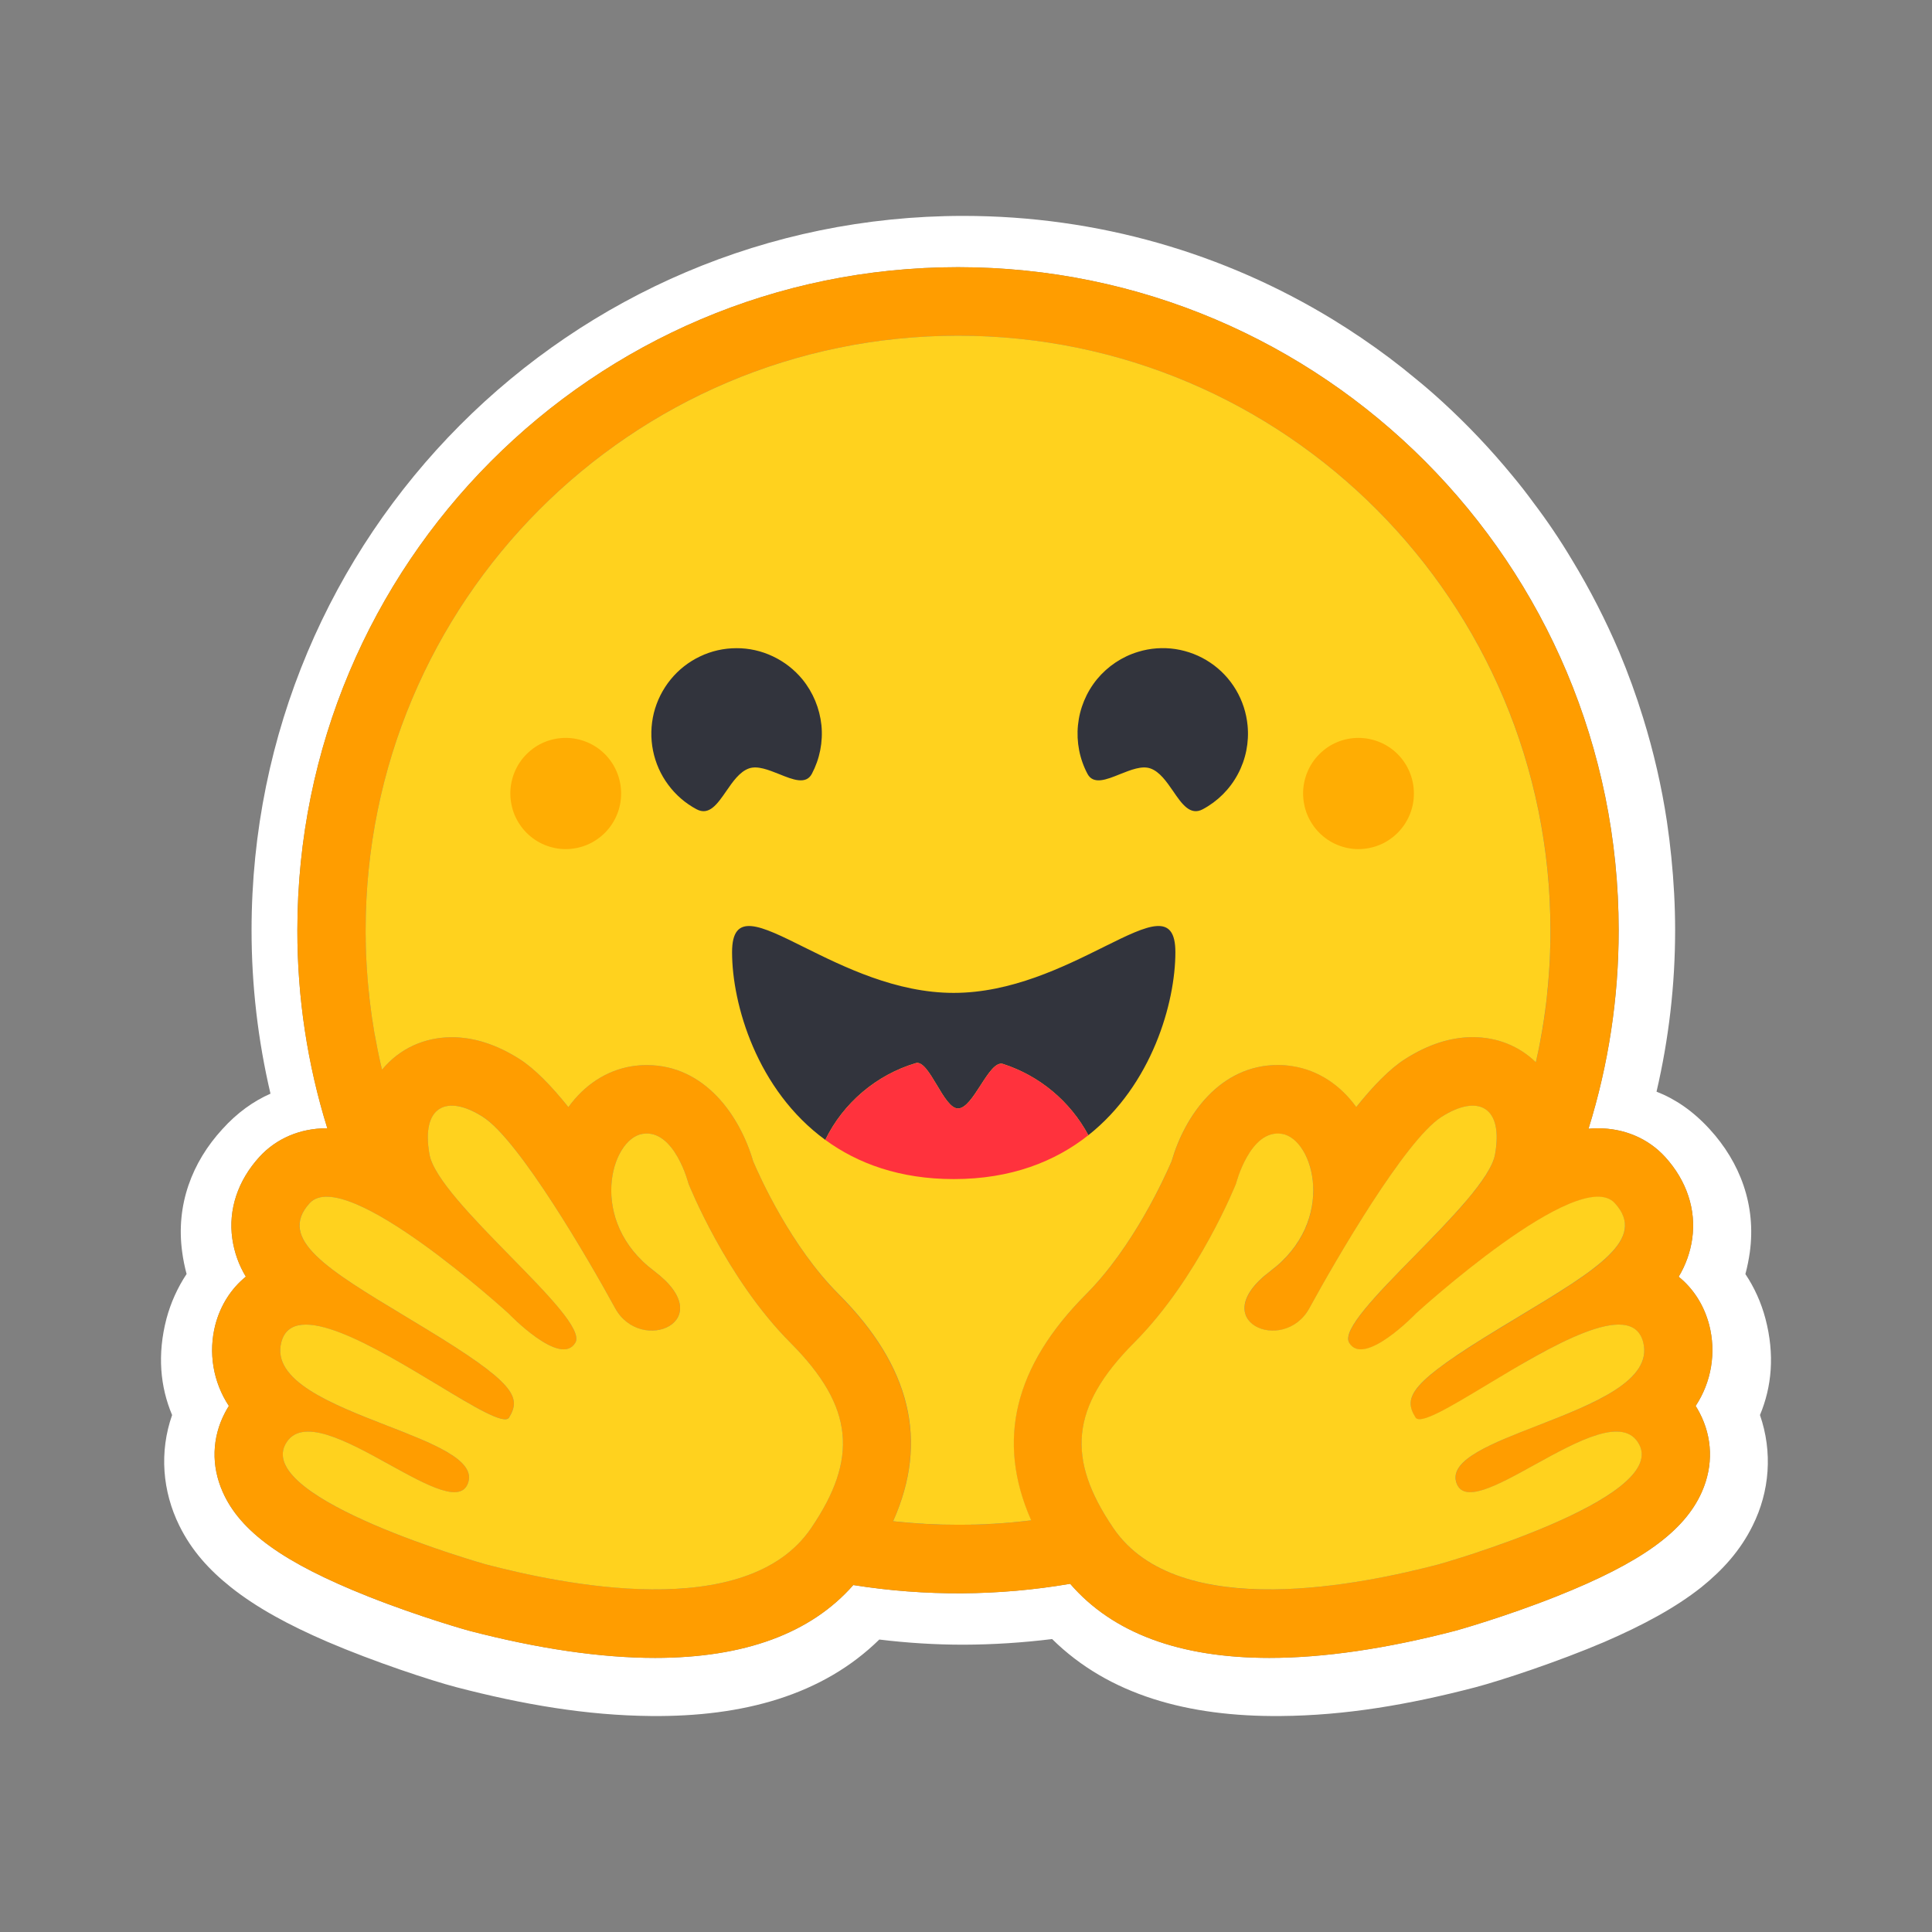 <svg width="24" height="24" viewBox="0 0 24 24" fill="none" xmlns="http://www.w3.org/2000/svg">
<rect x="0" y="0" width="24" height="24" fill="#808080" stroke="none"/>
<path d="M21.931 16.381C21.879 16.184 21.795 15.996 21.682 15.827C21.706 15.737 21.724 15.646 21.737 15.555C21.817 14.972 21.616 14.439 21.237 14.026C21.031 13.801 20.811 13.652 20.578 13.561C20.731 12.904 20.809 12.231 20.809 11.556C20.809 11.248 20.792 10.946 20.762 10.649C20.747 10.5 20.729 10.352 20.707 10.204C20.641 9.768 20.542 9.338 20.411 8.916C20.326 8.64 20.227 8.367 20.115 8.1C19.947 7.705 19.751 7.322 19.528 6.955C19.382 6.71 19.223 6.474 19.051 6.247C18.967 6.132 18.88 6.02 18.789 5.911C18.519 5.582 18.226 5.273 17.912 4.986C17.807 4.89 17.7 4.797 17.59 4.708C17.481 4.617 17.37 4.529 17.257 4.444C17.03 4.274 16.794 4.114 16.552 3.966C15.214 3.15 13.644 2.682 11.967 2.682C7.083 2.682 3.125 6.655 3.125 11.556C3.125 12.24 3.204 12.921 3.36 13.586C3.151 13.678 2.949 13.82 2.763 14.026C2.384 14.438 2.183 14.97 2.263 15.552C2.275 15.645 2.294 15.736 2.318 15.826C2.205 15.996 2.121 16.184 2.068 16.381C1.952 16.826 1.99 17.227 2.138 17.578C1.977 18.037 2.018 18.526 2.227 18.951C2.38 19.262 2.598 19.502 2.867 19.716C3.187 19.971 3.587 20.188 4.07 20.396C4.646 20.643 5.349 20.875 5.669 20.959C6.495 21.174 7.287 21.31 8.089 21.317C9.233 21.328 10.218 21.058 10.923 20.367C11.269 20.409 11.618 20.431 11.967 20.431C12.336 20.43 12.704 20.406 13.07 20.361C13.774 21.056 14.762 21.328 15.91 21.317C16.712 21.311 17.505 21.175 18.328 20.96C18.65 20.875 19.353 20.643 19.93 20.397C20.412 20.188 20.813 19.972 21.135 19.717C21.401 19.502 21.619 19.262 21.772 18.952C21.984 18.527 22.022 18.038 21.863 17.578C22.01 17.227 22.048 16.826 21.931 16.381ZM21.112 17.548C21.274 17.857 21.285 18.207 21.141 18.532C20.924 19.025 20.385 19.413 19.337 19.83C18.686 20.089 18.09 20.255 18.084 20.256C17.223 20.481 16.444 20.595 15.769 20.595C14.652 20.595 13.821 20.285 13.294 19.674C12.403 19.827 11.492 19.832 10.6 19.69C10.072 20.291 9.245 20.595 8.138 20.595C7.463 20.595 6.684 20.481 5.823 20.256C5.817 20.255 5.221 20.089 4.569 19.83C3.522 19.413 2.983 19.025 2.766 18.532C2.622 18.207 2.633 17.857 2.795 17.548C2.81 17.52 2.826 17.492 2.843 17.465C2.746 17.318 2.681 17.152 2.652 16.979C2.623 16.805 2.631 16.627 2.675 16.457C2.74 16.211 2.873 16.006 3.054 15.859C2.967 15.716 2.91 15.556 2.886 15.389C2.834 15.027 2.954 14.666 3.223 14.371C3.433 14.142 3.729 14.016 4.057 14.016H4.066C3.819 13.22 3.693 12.39 3.694 11.556C3.694 7.007 7.368 3.319 11.901 3.319C16.434 3.319 20.108 7.007 20.108 11.556C20.108 12.393 19.982 13.224 19.733 14.022C19.773 14.018 19.811 14.016 19.85 14.016C20.178 14.016 20.474 14.142 20.684 14.371C20.953 14.666 21.073 15.028 21.021 15.39C20.997 15.556 20.94 15.716 20.853 15.86C21.034 16.006 21.167 16.211 21.232 16.457C21.276 16.627 21.284 16.805 21.255 16.979C21.226 17.153 21.161 17.318 21.064 17.465C21.081 17.492 21.097 17.52 21.112 17.548Z" fill="white"/>
<path d="M21.064 17.465C21.161 17.318 21.226 17.152 21.255 16.979C21.284 16.805 21.276 16.627 21.232 16.457C21.167 16.211 21.034 16.006 20.853 15.86C20.94 15.716 20.997 15.556 21.021 15.39C21.073 15.028 20.953 14.666 20.684 14.371C20.474 14.142 20.178 14.016 19.85 14.016C19.811 14.016 19.773 14.018 19.733 14.022C19.982 13.224 20.108 12.392 20.107 11.556C20.107 7.007 16.433 3.319 11.901 3.319C7.368 3.319 3.694 7.007 3.694 11.556C3.693 12.39 3.818 13.22 4.066 14.016H4.057C3.729 14.016 3.432 14.142 3.223 14.371C2.954 14.666 2.834 15.027 2.886 15.389C2.91 15.556 2.967 15.716 3.054 15.859C2.873 16.006 2.74 16.211 2.675 16.457C2.631 16.627 2.623 16.805 2.652 16.979C2.681 17.152 2.746 17.318 2.843 17.465C2.826 17.492 2.81 17.52 2.795 17.549C2.633 17.858 2.622 18.207 2.766 18.532C2.983 19.025 3.522 19.413 4.57 19.83C5.221 20.089 5.817 20.255 5.823 20.257C6.684 20.481 7.463 20.595 8.138 20.595C9.245 20.595 10.072 20.291 10.6 19.69C11.493 19.832 12.403 19.827 13.294 19.675C13.821 20.285 14.652 20.595 15.769 20.595C16.444 20.595 17.223 20.481 18.084 20.257C18.09 20.255 18.686 20.089 19.338 19.83C20.385 19.413 20.924 19.025 21.142 18.532C21.285 18.207 21.274 17.858 21.112 17.549C21.097 17.52 21.081 17.492 21.064 17.465ZM10.222 18.749C10.177 18.829 10.128 18.907 10.076 18.983C9.94 19.183 9.76 19.336 9.552 19.45C9.154 19.668 8.65 19.744 8.138 19.744C7.329 19.744 6.5 19.554 6.035 19.433C6.012 19.427 3.187 18.626 3.544 17.945C3.605 17.83 3.704 17.784 3.828 17.784C4.332 17.784 5.249 18.537 5.644 18.537C5.732 18.537 5.794 18.499 5.819 18.407C5.987 17.803 3.266 17.549 3.495 16.673C3.535 16.518 3.645 16.455 3.799 16.455C4.465 16.455 5.96 17.63 6.272 17.63C6.296 17.63 6.314 17.623 6.323 17.608L6.327 17.602C6.474 17.359 6.39 17.182 5.384 16.564L5.288 16.505C4.182 15.833 3.405 15.429 3.847 14.946C3.898 14.89 3.97 14.866 4.057 14.866C4.161 14.866 4.287 14.901 4.425 14.959C5.009 15.206 5.819 15.881 6.157 16.175C6.257 16.262 6.315 16.315 6.315 16.315C6.315 16.315 6.744 16.762 7.003 16.762C7.062 16.762 7.113 16.739 7.147 16.68C7.331 16.369 5.442 14.933 5.335 14.34C5.263 13.938 5.386 13.735 5.613 13.735C5.721 13.735 5.853 13.781 5.998 13.873C6.45 14.161 7.322 15.665 7.641 16.25C7.748 16.446 7.931 16.529 8.095 16.529C8.422 16.529 8.677 16.203 8.125 15.789C7.296 15.166 7.587 14.148 7.983 14.085C8 14.082 8.017 14.081 8.034 14.081C8.394 14.081 8.553 14.704 8.553 14.704C8.553 14.704 9.018 15.877 9.818 16.679C10.543 17.407 10.645 18.004 10.222 18.749ZM12.808 18.887L12.766 18.892L12.696 18.9C12.658 18.904 12.621 18.907 12.584 18.911L12.547 18.914L12.514 18.917L12.467 18.921C12.449 18.922 12.432 18.924 12.415 18.925L12.363 18.928L12.351 18.929L12.31 18.931L12.293 18.932L12.244 18.935L12.188 18.937L12.137 18.939L12.102 18.94H12.085C12.074 18.94 12.064 18.94 12.053 18.94H12.036C12.025 18.94 12.015 18.94 12.004 18.941L11.961 18.941H11.9C11.852 18.941 11.805 18.941 11.757 18.94L11.719 18.939C11.708 18.939 11.697 18.939 11.686 18.938L11.646 18.937L11.595 18.935L11.549 18.933L11.537 18.933L11.494 18.93C11.482 18.93 11.47 18.929 11.458 18.928L11.43 18.927C11.395 18.924 11.359 18.922 11.324 18.919L11.287 18.916L11.241 18.912L11.186 18.907C11.156 18.904 11.125 18.901 11.095 18.898H11.094C11.537 17.904 11.313 16.976 10.416 16.077C9.828 15.487 9.437 14.617 9.356 14.425C9.191 13.86 8.756 13.231 8.034 13.231C7.973 13.231 7.912 13.236 7.852 13.245C7.535 13.295 7.259 13.478 7.061 13.753C6.848 13.487 6.641 13.275 6.454 13.156C6.171 12.976 5.889 12.885 5.614 12.885C5.272 12.885 4.965 13.026 4.751 13.282L4.746 13.289L4.734 13.238L4.733 13.236C4.693 13.062 4.659 12.885 4.631 12.708C4.631 12.707 4.631 12.706 4.63 12.705L4.624 12.665C4.621 12.643 4.618 12.621 4.615 12.6C4.612 12.582 4.61 12.564 4.608 12.546C4.605 12.528 4.603 12.51 4.601 12.492C4.598 12.474 4.596 12.456 4.594 12.438C4.592 12.42 4.59 12.403 4.588 12.386L4.587 12.382C4.579 12.303 4.571 12.223 4.565 12.144L4.562 12.098C4.561 12.085 4.56 12.073 4.559 12.06C4.559 12.057 4.559 12.054 4.558 12.051L4.555 12.001C4.554 11.982 4.553 11.964 4.552 11.945C4.551 11.927 4.55 11.909 4.549 11.89L4.547 11.842L4.547 11.827L4.545 11.783L4.544 11.745C4.544 11.73 4.544 11.714 4.543 11.699L4.543 11.652C4.542 11.636 4.543 11.62 4.542 11.604C4.542 11.588 4.542 11.572 4.542 11.556C4.542 7.477 7.837 4.17 11.902 4.17C15.966 4.17 19.261 7.477 19.261 11.556V11.652C19.261 11.668 19.261 11.684 19.26 11.699C19.26 11.713 19.26 11.726 19.259 11.739C19.259 11.751 19.259 11.762 19.259 11.774C19.259 11.789 19.258 11.803 19.257 11.818V11.819C19.256 11.852 19.255 11.884 19.253 11.917L19.253 11.927L19.25 11.976L19.248 12.014C19.242 12.105 19.235 12.195 19.227 12.286V12.287C19.225 12.304 19.223 12.321 19.221 12.338C19.217 12.378 19.213 12.417 19.208 12.457L19.203 12.496L19.197 12.543C19.195 12.56 19.193 12.577 19.191 12.594C19.188 12.613 19.185 12.632 19.182 12.651L19.175 12.695L19.168 12.746C19.165 12.763 19.162 12.78 19.159 12.796C19.156 12.813 19.153 12.83 19.15 12.847C19.144 12.88 19.138 12.914 19.132 12.947C19.119 13.014 19.105 13.08 19.091 13.146C19.087 13.163 19.084 13.18 19.08 13.196C18.873 12.994 18.599 12.884 18.296 12.884C18.022 12.884 17.739 12.975 17.457 13.155C17.269 13.274 17.062 13.486 16.849 13.752C16.651 13.477 16.375 13.294 16.059 13.244C15.998 13.235 15.937 13.23 15.876 13.23C15.154 13.23 14.719 13.859 14.555 14.425C14.473 14.616 14.082 15.486 13.493 16.077C12.597 16.973 12.371 17.897 12.808 18.887ZM20.406 16.898L20.403 16.906C20.401 16.912 20.399 16.918 20.396 16.923C20.393 16.931 20.389 16.939 20.385 16.947C20.376 16.967 20.365 16.985 20.353 17.003C20.337 17.028 20.319 17.051 20.3 17.073C20.296 17.078 20.291 17.083 20.286 17.088C20.279 17.095 20.272 17.102 20.265 17.11C20.134 17.24 19.935 17.354 19.71 17.459C19.684 17.47 19.658 17.482 19.632 17.493L19.606 17.505C19.589 17.513 19.571 17.52 19.553 17.528C19.535 17.535 19.517 17.543 19.5 17.55L19.445 17.573C19.319 17.625 19.189 17.675 19.062 17.724L19.008 17.745L18.954 17.766C18.919 17.78 18.884 17.794 18.849 17.808L18.798 17.829L18.747 17.85L18.722 17.86C18.706 17.867 18.689 17.874 18.673 17.881C18.3 18.042 18.032 18.205 18.089 18.408C18.09 18.413 18.092 18.419 18.094 18.424C18.099 18.439 18.106 18.453 18.114 18.466C18.119 18.474 18.125 18.482 18.132 18.489C18.198 18.558 18.319 18.547 18.471 18.492C18.483 18.488 18.495 18.483 18.508 18.478C18.517 18.474 18.526 18.471 18.534 18.468L18.547 18.462C18.582 18.447 18.619 18.431 18.657 18.413C18.666 18.408 18.676 18.404 18.685 18.399C18.871 18.308 19.081 18.185 19.291 18.073C19.323 18.056 19.355 18.039 19.387 18.022C19.439 17.995 19.492 17.969 19.545 17.944C19.743 17.851 19.929 17.784 20.078 17.784C20.148 17.784 20.21 17.799 20.262 17.832L20.271 17.838C20.297 17.856 20.32 17.879 20.338 17.905C20.342 17.911 20.347 17.917 20.351 17.924C20.355 17.931 20.359 17.938 20.362 17.945C20.436 18.085 20.374 18.231 20.23 18.374C20.091 18.512 19.875 18.646 19.629 18.771C19.611 18.78 19.592 18.789 19.574 18.798C18.842 19.159 17.885 19.43 17.872 19.433C17.616 19.5 17.251 19.587 16.84 19.652L16.779 19.662L16.77 19.663C16.676 19.677 16.583 19.69 16.489 19.7L16.48 19.701C16.31 19.721 16.135 19.735 15.96 19.741H15.958C15.895 19.743 15.832 19.744 15.769 19.744H15.696C15.601 19.743 15.505 19.739 15.409 19.731C15.407 19.731 15.404 19.731 15.402 19.731C15.368 19.728 15.334 19.725 15.3 19.721C15.241 19.715 15.182 19.707 15.124 19.698C15.101 19.694 15.077 19.69 15.054 19.686C15.043 19.684 15.032 19.682 15.022 19.68L15.019 19.679C14.986 19.673 14.952 19.666 14.919 19.658C14.899 19.654 14.88 19.649 14.861 19.644L14.849 19.641C14.84 19.639 14.83 19.636 14.821 19.634L14.816 19.632L14.786 19.624C14.775 19.62 14.764 19.617 14.753 19.614L14.749 19.613L14.721 19.604C14.711 19.601 14.7 19.597 14.689 19.594C14.681 19.591 14.672 19.588 14.663 19.585L14.644 19.578C14.626 19.572 14.607 19.565 14.589 19.558L14.572 19.552L14.558 19.546C14.53 19.535 14.503 19.523 14.476 19.511L14.458 19.502L14.455 19.501C14.448 19.498 14.442 19.495 14.435 19.492C14.423 19.486 14.411 19.48 14.398 19.473L14.395 19.472L14.377 19.462C14.345 19.446 14.314 19.428 14.283 19.409L14.267 19.399C14.258 19.393 14.25 19.388 14.242 19.383L14.22 19.368C14.212 19.363 14.204 19.358 14.197 19.352L14.183 19.342C14.168 19.331 14.153 19.321 14.139 19.309C14.132 19.304 14.124 19.297 14.117 19.292C14.1 19.279 14.084 19.265 14.068 19.251L14.067 19.25C14.051 19.237 14.036 19.223 14.021 19.208L14.021 19.207C14.013 19.2 14.005 19.192 13.998 19.185C13.99 19.177 13.983 19.169 13.975 19.162C13.968 19.154 13.96 19.146 13.953 19.138C13.946 19.13 13.94 19.123 13.933 19.115L13.93 19.112C13.895 19.071 13.863 19.029 13.832 18.984L13.82 18.966C13.812 18.954 13.804 18.943 13.796 18.931L13.774 18.895C13.762 18.878 13.751 18.861 13.741 18.843C13.733 18.831 13.725 18.818 13.718 18.805C13.712 18.795 13.705 18.784 13.699 18.774C13.696 18.768 13.693 18.762 13.69 18.756C13.686 18.75 13.682 18.744 13.679 18.738L13.674 18.728C13.672 18.725 13.671 18.724 13.67 18.722C13.664 18.71 13.657 18.698 13.651 18.686C13.648 18.681 13.645 18.676 13.642 18.671L13.634 18.654L13.625 18.637L13.608 18.604C13.606 18.598 13.603 18.593 13.6 18.587C13.595 18.575 13.589 18.563 13.584 18.551C13.582 18.547 13.579 18.542 13.577 18.537C13.57 18.521 13.563 18.504 13.556 18.488C13.552 18.477 13.547 18.466 13.543 18.455C13.53 18.423 13.519 18.39 13.508 18.357C13.505 18.348 13.502 18.338 13.499 18.328C13.492 18.306 13.485 18.284 13.48 18.261C13.473 18.235 13.467 18.209 13.462 18.182C13.458 18.166 13.455 18.15 13.453 18.135C13.45 18.119 13.448 18.103 13.446 18.088C13.442 18.056 13.439 18.025 13.438 17.994C13.438 17.989 13.437 17.984 13.437 17.978C13.437 17.968 13.436 17.958 13.436 17.947C13.431 17.531 13.641 17.131 14.09 16.68C14.889 15.878 15.355 14.705 15.355 14.705C15.355 14.705 15.367 14.656 15.394 14.585C15.402 14.562 15.412 14.538 15.421 14.515C15.432 14.489 15.444 14.463 15.457 14.438L15.46 14.43C15.476 14.398 15.494 14.366 15.513 14.336C15.518 14.329 15.522 14.322 15.527 14.315C15.541 14.293 15.556 14.273 15.572 14.253C15.584 14.237 15.597 14.223 15.611 14.209C15.657 14.161 15.71 14.121 15.77 14.1L15.778 14.098C15.783 14.096 15.788 14.095 15.793 14.093C15.799 14.092 15.805 14.09 15.811 14.089L15.813 14.089C15.826 14.086 15.839 14.084 15.852 14.083H15.853C15.86 14.083 15.867 14.083 15.873 14.083C15.891 14.083 15.908 14.084 15.925 14.087C15.997 14.098 16.065 14.141 16.124 14.208L16.132 14.217C16.152 14.24 16.169 14.264 16.185 14.289C16.196 14.308 16.207 14.328 16.218 14.349C16.222 14.357 16.226 14.365 16.23 14.374C16.232 14.378 16.234 14.383 16.235 14.387C16.239 14.396 16.243 14.405 16.247 14.414C16.267 14.466 16.283 14.52 16.294 14.575C16.305 14.634 16.312 14.694 16.314 14.755C16.315 14.781 16.315 14.808 16.314 14.836C16.314 14.846 16.313 14.857 16.312 14.867C16.304 14.983 16.279 15.097 16.238 15.205C16.233 15.216 16.229 15.227 16.225 15.238C16.204 15.288 16.18 15.336 16.152 15.383C16.137 15.41 16.12 15.437 16.102 15.463L16.09 15.479C16.048 15.539 16 15.595 15.948 15.647C15.896 15.699 15.841 15.747 15.783 15.79C15.724 15.834 15.669 15.882 15.619 15.934C15.473 16.088 15.439 16.224 15.471 16.326C15.475 16.338 15.48 16.349 15.485 16.36C15.497 16.384 15.513 16.406 15.532 16.425L15.537 16.431C15.542 16.436 15.548 16.441 15.554 16.445L15.559 16.45C15.574 16.461 15.589 16.471 15.604 16.479C15.609 16.482 15.613 16.484 15.618 16.487C15.639 16.497 15.662 16.506 15.685 16.512L15.691 16.514L15.7 16.516L15.708 16.518L15.716 16.52L15.724 16.522L15.732 16.523C15.737 16.524 15.743 16.525 15.749 16.526L15.754 16.526L15.764 16.527L15.771 16.528L15.781 16.529H15.787L15.797 16.529H15.831L15.841 16.529L15.852 16.528L15.865 16.527L15.878 16.525C15.881 16.525 15.884 16.525 15.887 16.524C15.931 16.518 15.975 16.505 16.015 16.487C16.024 16.483 16.033 16.479 16.041 16.475C16.058 16.466 16.075 16.456 16.09 16.446C16.113 16.431 16.134 16.415 16.153 16.397L16.167 16.384C16.169 16.381 16.171 16.38 16.173 16.377C16.187 16.364 16.199 16.35 16.211 16.335C16.232 16.308 16.25 16.28 16.267 16.251C16.456 15.904 16.656 15.562 16.864 15.226L16.892 15.18L16.921 15.134C16.936 15.111 16.95 15.088 16.965 15.066L16.979 15.043L17.009 14.997C17.048 14.936 17.087 14.876 17.127 14.816L17.156 14.772C17.216 14.683 17.275 14.597 17.334 14.515L17.363 14.475C17.427 14.387 17.493 14.3 17.562 14.216L17.59 14.183C17.594 14.177 17.599 14.172 17.603 14.167L17.63 14.135C17.635 14.13 17.639 14.125 17.644 14.12L17.67 14.091L17.683 14.076C17.695 14.063 17.708 14.049 17.721 14.036C17.73 14.027 17.738 14.018 17.747 14.01C17.796 13.96 17.85 13.914 17.909 13.875L17.922 13.866L17.936 13.857C17.945 13.852 17.953 13.847 17.962 13.842C18.192 13.711 18.382 13.701 18.491 13.811C18.558 13.878 18.594 13.988 18.593 14.141C18.593 14.148 18.593 14.155 18.592 14.162V14.169C18.592 14.176 18.591 14.184 18.591 14.191C18.591 14.199 18.59 14.208 18.589 14.217C18.588 14.226 18.588 14.232 18.587 14.24C18.587 14.242 18.586 14.244 18.586 14.246C18.585 14.253 18.584 14.26 18.584 14.267C18.584 14.269 18.584 14.271 18.583 14.273C18.582 14.283 18.58 14.292 18.579 14.301C18.578 14.31 18.576 14.318 18.575 14.327C18.574 14.331 18.573 14.336 18.572 14.341C18.57 14.355 18.566 14.369 18.562 14.382C18.555 14.407 18.546 14.432 18.535 14.456C18.53 14.466 18.525 14.477 18.52 14.487C18.51 14.508 18.498 14.53 18.485 14.552C18.479 14.563 18.472 14.575 18.465 14.586L18.454 14.603C18.443 14.621 18.431 14.639 18.419 14.656C18.407 14.674 18.394 14.692 18.38 14.711C18.362 14.735 18.343 14.76 18.323 14.786L18.308 14.805C18.265 14.858 18.221 14.911 18.177 14.963L18.141 15.003L18.123 15.024C18.098 15.052 18.073 15.079 18.048 15.107L18.029 15.127C18.016 15.141 18.003 15.155 17.99 15.169C17.977 15.183 17.964 15.197 17.951 15.211L17.911 15.254L17.87 15.296C17.857 15.31 17.843 15.325 17.829 15.339L17.747 15.424C17.353 15.829 16.938 16.233 16.798 16.485C16.788 16.502 16.78 16.518 16.772 16.536C16.753 16.581 16.744 16.621 16.75 16.652C16.752 16.663 16.755 16.673 16.761 16.682C16.769 16.696 16.778 16.708 16.789 16.72C16.794 16.725 16.8 16.73 16.806 16.734C16.834 16.754 16.869 16.765 16.905 16.764H16.916L16.927 16.763L16.939 16.762L16.948 16.761C16.949 16.76 16.951 16.76 16.952 16.76L16.961 16.758L16.963 16.758L16.972 16.756L16.976 16.755L16.986 16.752L16.998 16.748C17.006 16.746 17.014 16.743 17.022 16.74C17.04 16.734 17.057 16.727 17.074 16.719C17.078 16.717 17.082 16.715 17.087 16.712L17.099 16.706C17.116 16.697 17.133 16.688 17.15 16.678C17.164 16.67 17.177 16.662 17.19 16.653L17.203 16.645C17.208 16.642 17.212 16.639 17.216 16.636L17.229 16.627L17.236 16.622L17.255 16.609C17.272 16.597 17.288 16.585 17.305 16.572L17.306 16.571L17.332 16.551C17.368 16.523 17.402 16.494 17.432 16.467L17.453 16.449L17.455 16.448L17.465 16.438C17.49 16.416 17.513 16.395 17.531 16.377L17.539 16.37L17.557 16.352L17.568 16.342L17.572 16.338L17.573 16.337C17.582 16.327 17.582 16.327 17.592 16.318L17.593 16.317L17.596 16.314C17.597 16.313 17.599 16.312 17.6 16.31L17.602 16.309L17.605 16.305L17.625 16.288L17.636 16.278C17.642 16.273 17.647 16.268 17.653 16.262L17.667 16.25C17.669 16.249 17.671 16.246 17.674 16.244L17.688 16.232L17.708 16.214L17.719 16.205C17.761 16.168 17.813 16.123 17.872 16.073L17.896 16.052L17.936 16.019L17.977 15.985C18.03 15.94 18.087 15.893 18.148 15.844L18.188 15.812C18.222 15.784 18.257 15.757 18.293 15.729C18.307 15.718 18.321 15.706 18.336 15.695C18.372 15.667 18.409 15.639 18.445 15.612C18.528 15.549 18.614 15.485 18.701 15.424L18.739 15.398C18.765 15.379 18.791 15.361 18.817 15.344L18.84 15.328C18.887 15.296 18.934 15.265 18.982 15.235L19.005 15.22L19.029 15.205C19.052 15.191 19.076 15.177 19.099 15.162L19.122 15.149L19.168 15.121C19.184 15.113 19.199 15.104 19.214 15.095L19.223 15.09L19.259 15.07C19.274 15.062 19.289 15.054 19.304 15.047L19.326 15.035L19.348 15.024C19.397 14.999 19.447 14.976 19.498 14.955C19.506 14.952 19.512 14.95 19.519 14.946C19.533 14.941 19.547 14.935 19.56 14.931C19.574 14.926 19.587 14.921 19.6 14.917C19.612 14.913 19.623 14.909 19.635 14.905L19.639 14.904C19.645 14.902 19.651 14.901 19.657 14.899L19.658 14.899C19.671 14.895 19.683 14.892 19.695 14.889H19.696C19.714 14.885 19.732 14.881 19.749 14.878C19.755 14.877 19.761 14.876 19.767 14.875C19.783 14.873 19.8 14.871 19.817 14.87C19.828 14.869 19.839 14.869 19.849 14.869H19.858C19.868 14.869 19.879 14.869 19.889 14.87C19.894 14.87 19.899 14.871 19.903 14.872H19.905C19.91 14.873 19.915 14.873 19.919 14.874C19.924 14.875 19.929 14.876 19.933 14.877H19.935C19.939 14.878 19.943 14.879 19.948 14.881C19.985 14.891 20.019 14.909 20.047 14.936L20.05 14.938L20.055 14.943L20.06 14.948C20.099 14.989 20.131 15.036 20.155 15.088L20.159 15.096C20.167 15.116 20.174 15.136 20.178 15.157C20.191 15.214 20.188 15.274 20.168 15.33C20.16 15.354 20.15 15.378 20.138 15.4L20.13 15.415C20.1 15.466 20.064 15.513 20.023 15.556L20.015 15.566C19.995 15.586 19.976 15.606 19.955 15.625C19.949 15.631 19.942 15.637 19.935 15.643L19.925 15.653C19.903 15.672 19.882 15.69 19.859 15.708C19.856 15.711 19.852 15.715 19.848 15.718C19.832 15.73 19.816 15.743 19.8 15.756C19.743 15.799 19.685 15.841 19.626 15.882C19.591 15.906 19.555 15.93 19.518 15.954C19.449 16 19.379 16.045 19.309 16.088C19.289 16.101 19.268 16.114 19.248 16.126C19.057 16.244 18.845 16.37 18.619 16.508L18.561 16.543C18.497 16.582 18.436 16.62 18.379 16.655L18.351 16.673L18.297 16.708C18.275 16.722 18.254 16.735 18.234 16.749C18.218 16.759 18.204 16.768 18.189 16.778L18.16 16.797C18.146 16.806 18.132 16.816 18.118 16.825L18.104 16.834C18.09 16.843 18.076 16.853 18.062 16.862L18.04 16.877L18.014 16.896L17.99 16.912C17.952 16.939 17.914 16.967 17.877 16.994L17.864 17.004C17.849 17.016 17.835 17.027 17.821 17.038L17.804 17.052C17.773 17.076 17.746 17.099 17.721 17.122L17.709 17.133C17.703 17.139 17.696 17.145 17.689 17.152C17.685 17.156 17.681 17.16 17.676 17.165L17.67 17.171C17.656 17.185 17.642 17.199 17.629 17.214L17.623 17.221C17.609 17.238 17.596 17.254 17.585 17.269L17.58 17.276C17.568 17.295 17.556 17.314 17.547 17.335L17.544 17.342L17.542 17.347L17.54 17.351L17.538 17.357C17.537 17.359 17.536 17.363 17.535 17.366C17.531 17.377 17.528 17.389 17.526 17.401L17.525 17.408L17.524 17.414L17.524 17.42V17.45C17.524 17.453 17.524 17.456 17.524 17.458C17.525 17.46 17.525 17.461 17.525 17.463C17.525 17.465 17.526 17.468 17.526 17.471L17.528 17.481V17.482C17.529 17.485 17.529 17.489 17.53 17.492C17.531 17.495 17.532 17.499 17.533 17.503C17.536 17.514 17.54 17.525 17.544 17.535C17.544 17.536 17.545 17.537 17.545 17.538C17.546 17.54 17.547 17.543 17.549 17.546C17.553 17.557 17.559 17.568 17.564 17.578L17.571 17.589L17.577 17.6L17.584 17.612C17.585 17.613 17.586 17.615 17.588 17.617L17.59 17.619L17.592 17.621L17.595 17.623C17.596 17.625 17.598 17.626 17.6 17.627C17.602 17.628 17.604 17.628 17.607 17.629C17.609 17.63 17.611 17.631 17.613 17.631C17.67 17.644 17.785 17.597 17.938 17.516L17.965 17.502L18.012 17.476L18.035 17.464C18.051 17.455 18.067 17.445 18.084 17.435L18.115 17.418C18.317 17.301 18.559 17.151 18.808 17.004C18.832 16.991 18.855 16.977 18.879 16.963L18.926 16.933C18.95 16.919 18.973 16.906 18.997 16.893C19.097 16.835 19.199 16.78 19.302 16.728L19.348 16.704C19.379 16.689 19.409 16.674 19.439 16.66C19.497 16.632 19.556 16.606 19.615 16.581L19.648 16.568L19.652 16.566C19.824 16.498 19.98 16.455 20.107 16.455C20.134 16.455 20.161 16.457 20.188 16.462H20.189C20.198 16.463 20.206 16.465 20.214 16.467H20.215C20.227 16.47 20.238 16.474 20.249 16.478C20.258 16.481 20.267 16.485 20.275 16.49C20.311 16.508 20.342 16.535 20.365 16.569C20.367 16.572 20.369 16.575 20.371 16.578C20.379 16.591 20.387 16.604 20.393 16.619C20.396 16.627 20.4 16.636 20.403 16.645C20.406 16.654 20.409 16.663 20.411 16.673C20.432 16.747 20.43 16.825 20.406 16.898Z" fill="#FF9D00"/>
<path fill-rule="evenodd" clip-rule="evenodd" d="M19.26 11.604V11.556C19.26 7.477 15.966 4.17 11.902 4.17C7.837 4.17 4.542 7.477 4.542 11.556L4.542 11.572C4.542 11.583 4.542 11.593 4.542 11.604C4.543 11.62 4.543 11.636 4.543 11.652L4.543 11.687L4.543 11.699L4.544 11.717C4.544 11.726 4.544 11.735 4.544 11.745L4.545 11.783L4.547 11.827L4.547 11.842L4.549 11.888V11.89L4.552 11.944V11.945C4.553 11.964 4.554 11.982 4.555 12C4.556 12.018 4.557 12.034 4.558 12.051L4.559 12.054C4.559 12.069 4.56 12.084 4.562 12.098L4.562 12.102C4.563 12.116 4.564 12.13 4.565 12.144L4.565 12.147L4.567 12.171C4.573 12.241 4.58 12.312 4.588 12.382L4.588 12.386L4.594 12.438L4.601 12.492C4.605 12.528 4.61 12.564 4.615 12.6C4.618 12.621 4.621 12.643 4.624 12.665L4.625 12.667C4.632 12.716 4.64 12.765 4.648 12.814C4.673 12.955 4.701 13.096 4.733 13.236L4.734 13.238L4.737 13.251C4.74 13.264 4.743 13.276 4.746 13.289L4.751 13.282C4.965 13.026 5.271 12.885 5.614 12.885C5.889 12.885 6.171 12.976 6.454 13.156C6.641 13.275 6.848 13.487 7.061 13.753C7.259 13.478 7.535 13.295 7.852 13.245C7.912 13.236 7.973 13.231 8.034 13.231C8.756 13.231 9.191 13.86 9.356 14.425C9.437 14.617 9.828 15.487 10.418 16.076C11.315 16.975 11.539 17.903 11.095 18.897H11.097C11.127 18.9 11.158 18.904 11.188 18.906C11.206 18.908 11.224 18.91 11.242 18.911L11.249 18.912C11.262 18.913 11.276 18.914 11.289 18.915L11.326 18.918C11.361 18.921 11.396 18.924 11.432 18.926L11.46 18.927L11.482 18.929L11.496 18.93L11.539 18.932L11.551 18.932L11.597 18.934L11.647 18.936L11.688 18.938L11.695 18.938C11.703 18.938 11.712 18.939 11.721 18.939L11.73 18.939C11.787 18.94 11.845 18.941 11.902 18.941H11.963L12.006 18.94C12.017 18.94 12.027 18.94 12.038 18.94H12.055L12.07 18.939C12.075 18.939 12.081 18.939 12.087 18.939H12.104L12.138 18.938L12.19 18.936L12.246 18.934C12.262 18.933 12.278 18.932 12.295 18.931L12.312 18.93L12.338 18.929L12.353 18.928L12.364 18.927L12.417 18.924C12.434 18.923 12.451 18.922 12.469 18.92L12.516 18.916L12.549 18.914L12.586 18.91C12.623 18.907 12.66 18.903 12.697 18.899C12.721 18.896 12.745 18.894 12.768 18.891L12.81 18.886C12.373 17.896 12.599 16.973 13.492 16.077C14.081 15.486 14.472 14.616 14.554 14.425C14.718 13.859 15.153 13.23 15.875 13.23C15.936 13.23 15.997 13.235 16.058 13.245C16.373 13.294 16.65 13.477 16.848 13.752C17.061 13.486 17.268 13.274 17.456 13.155C17.738 12.975 18.02 12.884 18.295 12.884C18.598 12.884 18.872 12.994 19.079 13.196C19.09 13.145 19.101 13.094 19.112 13.043C19.118 13.011 19.125 12.979 19.131 12.947C19.138 12.908 19.145 12.868 19.152 12.829C19.154 12.818 19.156 12.807 19.158 12.796C19.161 12.78 19.164 12.763 19.166 12.746L19.167 12.74L19.174 12.695L19.181 12.651L19.181 12.65C19.184 12.632 19.187 12.613 19.189 12.594C19.191 12.58 19.193 12.565 19.195 12.551L19.196 12.543L19.202 12.496L19.207 12.457C19.21 12.431 19.213 12.404 19.216 12.378C19.217 12.368 19.218 12.357 19.219 12.347L19.22 12.338C19.222 12.321 19.224 12.303 19.225 12.286L19.229 12.245C19.237 12.156 19.244 12.066 19.249 11.976V11.975L19.252 11.927L19.252 11.917L19.254 11.871C19.255 11.854 19.255 11.837 19.256 11.819V11.818L19.256 11.806C19.257 11.795 19.257 11.784 19.257 11.774L19.258 11.769C19.258 11.759 19.258 11.749 19.258 11.739L19.259 11.73C19.259 11.72 19.259 11.71 19.259 11.699L19.259 11.691C19.26 11.678 19.26 11.665 19.26 11.652V11.604ZM10.076 18.983C10.659 18.125 10.618 17.481 9.818 16.679C9.018 15.877 8.553 14.704 8.553 14.704C8.553 14.704 8.379 14.022 7.983 14.085C7.587 14.147 7.296 15.166 8.126 15.789C8.955 16.412 7.961 16.835 7.641 16.25C7.322 15.665 6.45 14.161 5.998 13.874C5.546 13.586 5.229 13.747 5.335 14.34C5.388 14.634 5.88 15.136 6.34 15.606C6.807 16.082 7.24 16.524 7.147 16.68C6.963 16.991 6.316 16.315 6.316 16.315C6.316 16.315 4.289 14.464 3.847 14.946C3.441 15.391 4.068 15.769 5.035 16.352C5.117 16.401 5.202 16.452 5.288 16.505C6.394 17.177 6.48 17.354 6.324 17.609C6.266 17.703 5.895 17.48 5.44 17.205C4.663 16.737 3.64 16.12 3.495 16.673C3.37 17.15 4.123 17.443 4.806 17.709C5.375 17.93 5.896 18.132 5.819 18.407C5.74 18.692 5.31 18.454 4.84 18.195C4.312 17.903 3.734 17.584 3.544 17.944C3.187 18.625 6.012 19.427 6.035 19.433C6.948 19.671 9.266 20.174 10.076 18.983ZM13.831 18.983C13.248 18.125 13.29 17.481 14.089 16.679C14.889 15.877 15.354 14.704 15.354 14.704C15.354 14.704 15.528 14.022 15.924 14.085C16.32 14.147 16.611 15.166 15.782 15.789C14.952 16.412 15.947 16.835 16.266 16.25C16.585 15.665 17.456 14.161 17.908 13.874C18.36 13.586 18.678 13.747 18.572 14.34C18.519 14.634 18.027 15.137 17.567 15.606C17.1 16.082 16.667 16.524 16.76 16.68C16.944 16.991 17.591 16.315 17.591 16.315C17.591 16.315 19.619 14.463 20.06 14.946C20.467 15.391 19.839 15.769 18.872 16.352C18.79 16.401 18.706 16.452 18.619 16.505C17.513 17.177 17.427 17.354 17.584 17.608C17.642 17.702 18.012 17.479 18.467 17.205C19.244 16.737 20.268 16.12 20.412 16.672C20.537 17.15 19.784 17.443 19.101 17.709C18.532 17.93 18.012 18.132 18.088 18.407C18.167 18.692 18.597 18.454 19.067 18.194C19.595 17.903 20.173 17.583 20.363 17.944C20.72 18.626 17.895 19.427 17.872 19.433C16.959 19.671 14.641 20.174 13.831 18.983Z" fill="#FFD21E"/>
<path fill-rule="evenodd" clip-rule="evenodd" d="M14.291 9.546C14.406 9.586 14.492 9.711 14.573 9.828C14.682 9.988 14.785 10.136 14.941 10.053C15.126 9.954 15.278 9.803 15.377 9.617C15.476 9.432 15.518 9.222 15.498 9.013C15.483 8.856 15.434 8.705 15.354 8.57C15.274 8.435 15.165 8.319 15.035 8.232C14.905 8.144 14.757 8.087 14.602 8.063C14.447 8.04 14.289 8.051 14.139 8.097C13.939 8.157 13.761 8.276 13.627 8.438C13.494 8.601 13.412 8.799 13.391 9.008C13.37 9.217 13.411 9.428 13.509 9.613C13.582 9.75 13.743 9.686 13.913 9.617C14.047 9.564 14.185 9.508 14.291 9.546ZM9.303 9.546C9.188 9.587 9.102 9.711 9.021 9.829C8.911 9.988 8.809 10.136 8.653 10.053C8.514 9.979 8.394 9.875 8.301 9.749C8.207 9.623 8.143 9.478 8.112 9.324C8.081 9.17 8.085 9.011 8.122 8.858C8.16 8.706 8.231 8.564 8.33 8.442C8.429 8.32 8.554 8.222 8.695 8.155C8.836 8.087 8.991 8.052 9.148 8.052C9.304 8.051 9.459 8.086 9.6 8.153C9.742 8.22 9.867 8.317 9.967 8.438C10.1 8.601 10.182 8.799 10.204 9.008C10.225 9.217 10.183 9.428 10.085 9.613C10.012 9.75 9.851 9.686 9.681 9.617C9.547 9.564 9.409 9.508 9.303 9.546ZM13.52 14.102C14.31 13.477 14.601 12.456 14.601 11.828C14.601 11.33 14.268 11.487 13.734 11.752L13.704 11.767C13.214 12.01 12.563 12.334 11.847 12.334C11.132 12.334 10.48 12.01 9.99 11.767C9.44 11.493 9.094 11.321 9.094 11.828C9.094 12.476 9.403 13.541 10.252 14.16C10.363 13.932 10.521 13.73 10.714 13.566C10.908 13.402 11.133 13.279 11.375 13.207C11.46 13.181 11.547 13.328 11.637 13.477C11.723 13.622 11.811 13.77 11.9 13.77C11.996 13.77 12.089 13.624 12.181 13.482C12.277 13.333 12.37 13.188 12.46 13.217C12.914 13.364 13.294 13.681 13.52 14.102Z" fill="#32343D"/>
<path d="M13.52 14.102C13.108 14.428 12.561 14.647 11.848 14.647C11.178 14.647 10.654 14.454 10.252 14.16C10.364 13.932 10.521 13.73 10.715 13.566C10.908 13.402 11.133 13.279 11.376 13.207C11.542 13.157 11.718 13.77 11.901 13.77C12.096 13.77 12.284 13.161 12.461 13.217C12.915 13.364 13.294 13.681 13.52 14.102Z" fill="#FF323D"/>
<path fill-rule="evenodd" clip-rule="evenodd" d="M7.412 10.43C7.337 10.481 7.253 10.516 7.164 10.534C7.075 10.552 6.984 10.553 6.895 10.535C6.806 10.517 6.721 10.482 6.646 10.432C6.571 10.381 6.506 10.317 6.456 10.241C6.405 10.165 6.37 10.081 6.353 9.991C6.335 9.902 6.335 9.81 6.353 9.721C6.371 9.632 6.406 9.547 6.456 9.472C6.507 9.396 6.572 9.332 6.647 9.281C6.799 9.18 6.985 9.144 7.163 9.18C7.342 9.216 7.499 9.321 7.6 9.473C7.701 9.625 7.738 9.811 7.703 9.991C7.668 10.17 7.563 10.328 7.412 10.43ZM17.26 10.43C17.185 10.481 17.101 10.516 17.012 10.534C16.923 10.552 16.832 10.553 16.743 10.535C16.654 10.517 16.569 10.482 16.494 10.432C16.419 10.381 16.354 10.317 16.304 10.241C16.253 10.165 16.218 10.081 16.201 9.991C16.183 9.902 16.183 9.81 16.201 9.721C16.219 9.632 16.254 9.547 16.304 9.472C16.355 9.396 16.42 9.332 16.495 9.281C16.647 9.18 16.832 9.144 17.011 9.18C17.19 9.216 17.347 9.321 17.448 9.473C17.549 9.625 17.586 9.811 17.551 9.991C17.516 10.17 17.411 10.328 17.26 10.43Z" fill="#FFAD03"/>
</svg>
